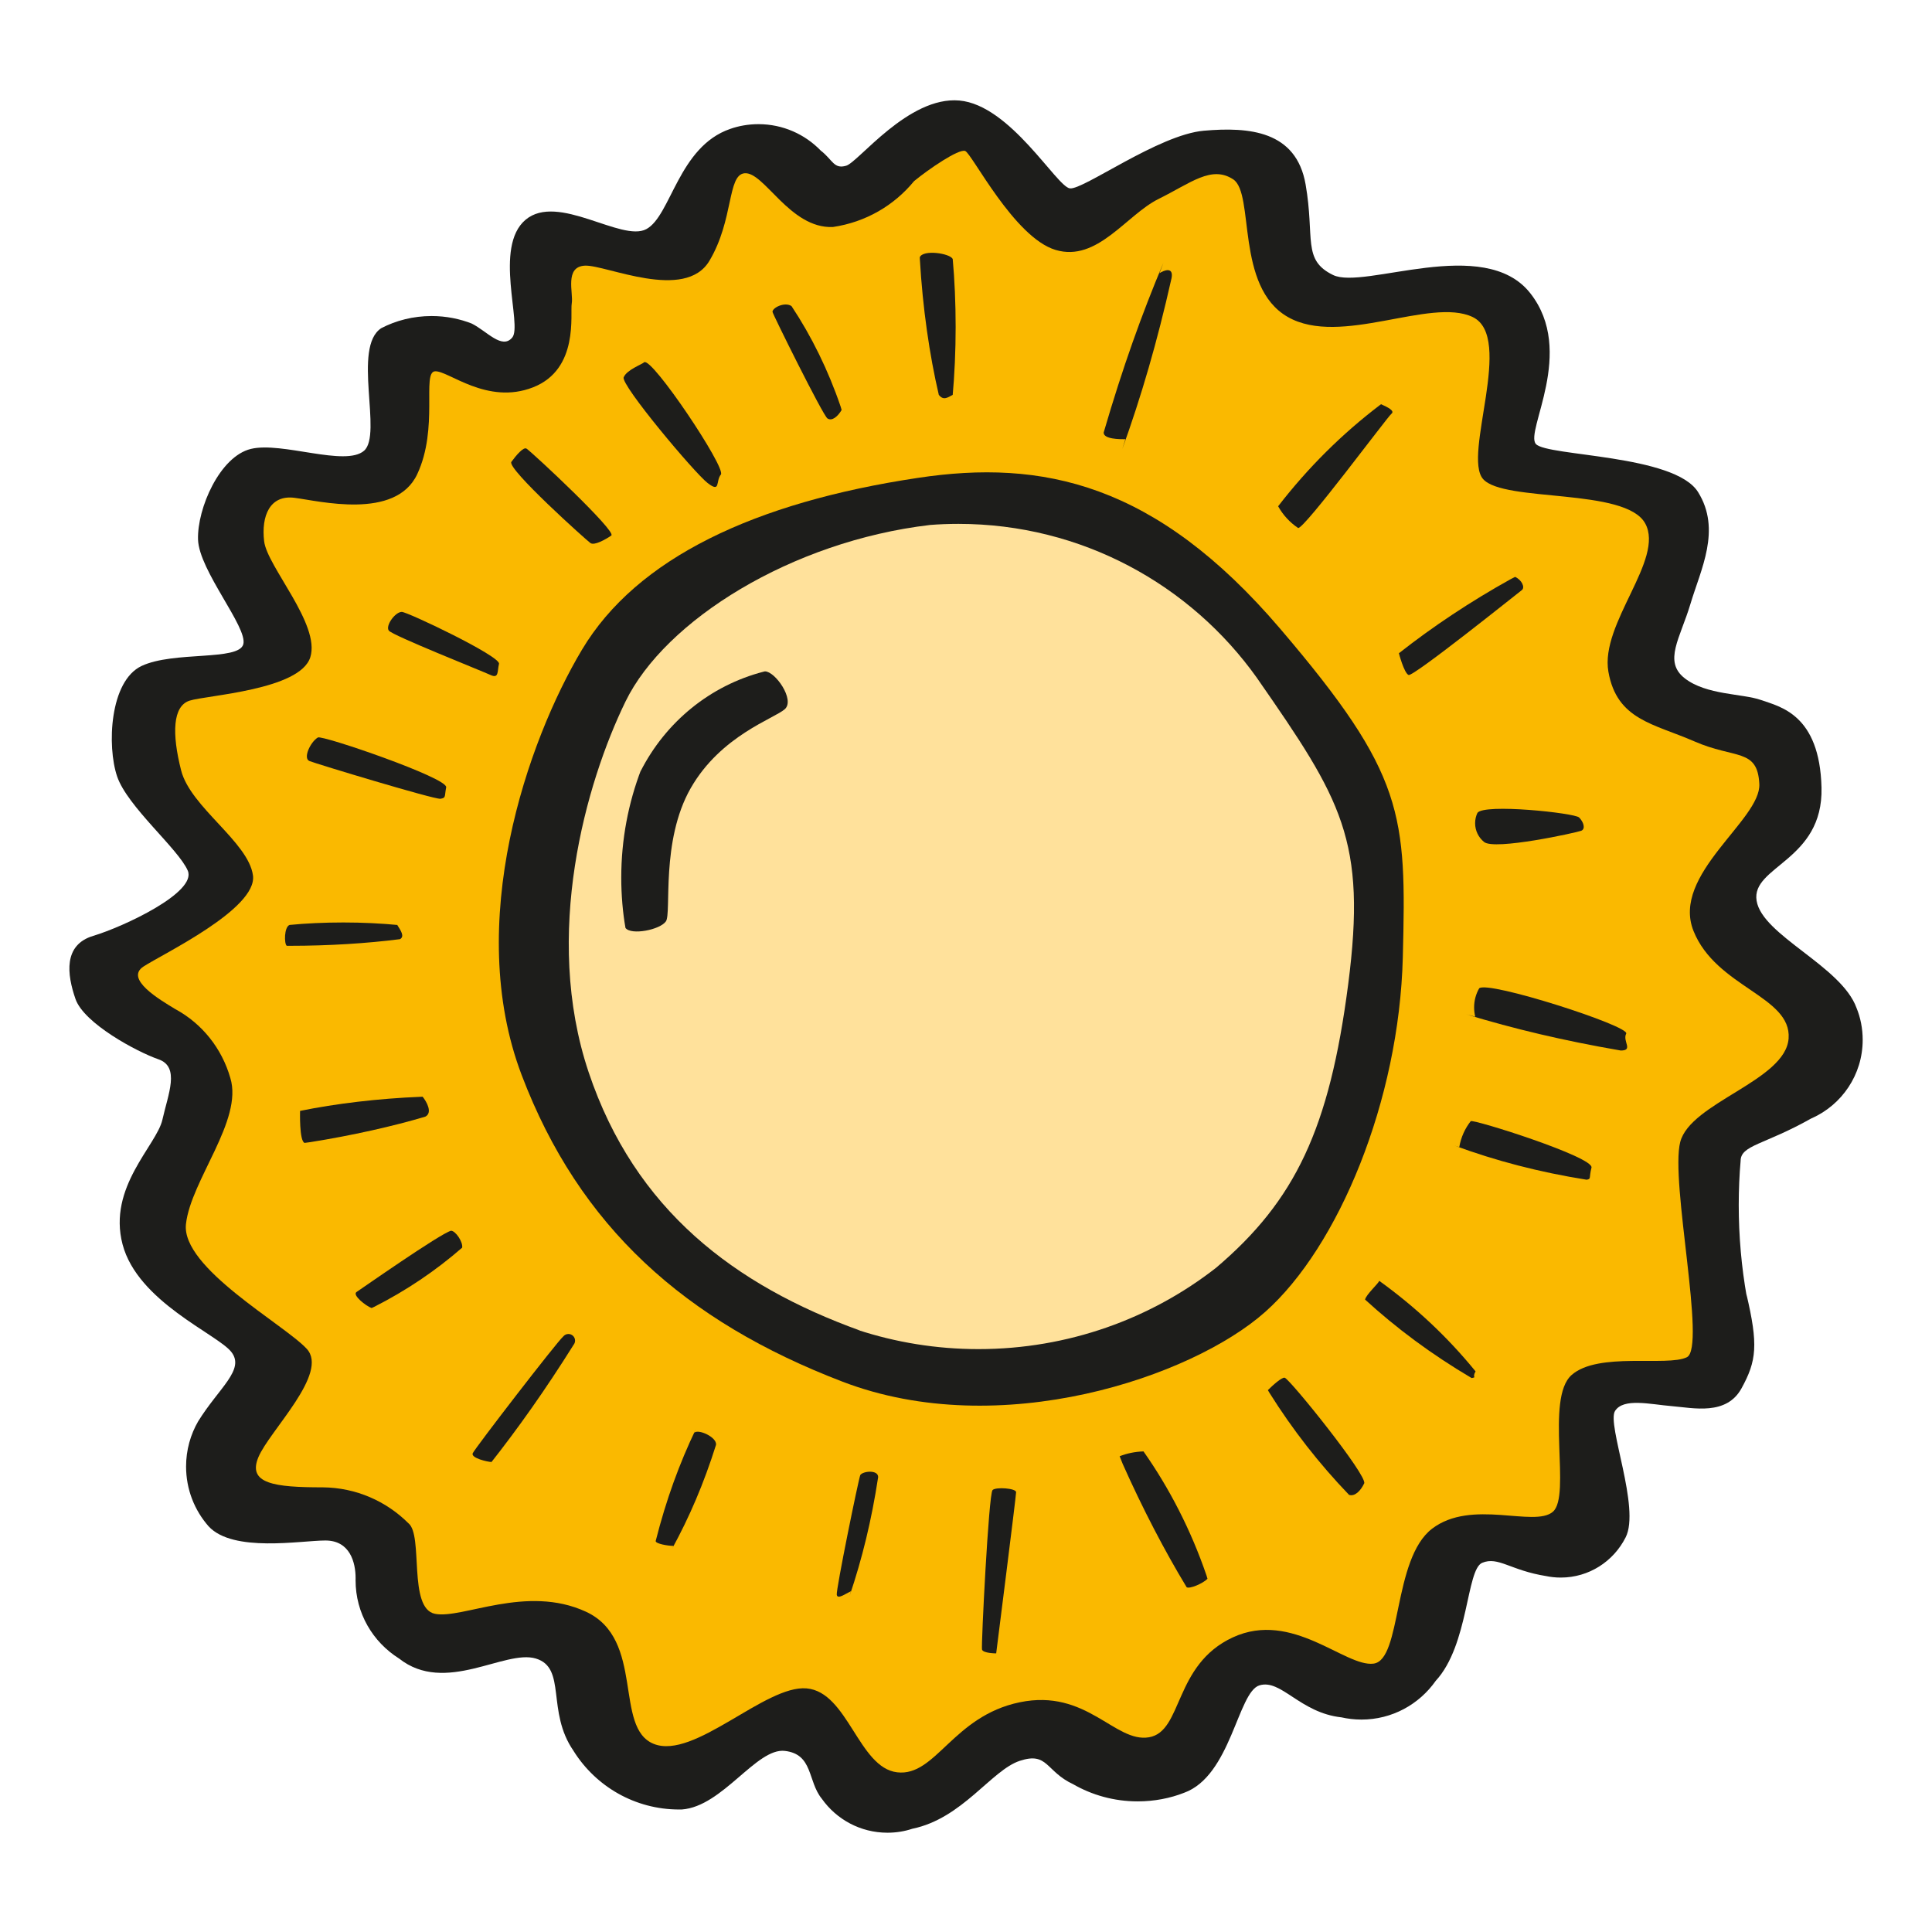 <!-- Generated by IcoMoon.io -->
<svg version="1.1" xmlns="http://www.w3.org/2000/svg" width="64" height="64" viewBox="0 0 64 64">
<path fill="#1d1d1b" d="M24.19 4.27c0.279-0.099 0.6-0.157 0.935-0.157 0.81 0 1.542 0.336 2.064 0.876l0.001 0.001c0.4 0.31 0.43 0.62 0.84 0.5s2.060-2.31 3.75-2.16 3.22 2.85 3.66 2.91 2.94-1.78 4.44-1.91 3.060 0 3.37 1.78-0.12 2.5 0.91 3 5-1.34 6.53 0.6-0.19 4.59 0.19 5 4.59 0.34 5.37 1.59 0.090 2.56-0.25 3.7-0.91 1.91-0.19 2.47 1.91 0.5 2.53 0.72 1.94 0.47 2 2.9-2.34 2.6-2.15 3.75 2.81 2.16 3.31 3.55c0.129 0.313 0.204 0.676 0.204 1.057 0 1.158-0.693 2.153-1.686 2.596l-0.018 0.007c-1.56 0.88-2.34 0.88-2.34 1.41-0.039 0.437-0.062 0.945-0.062 1.459 0 1.039 0.092 2.057 0.267 3.046l-0.015-0.105c0.4 1.69 0.34 2.22-0.16 3.13s-1.59 0.65-2.31 0.59-1.6-0.28-1.88 0.16 0.85 3.22 0.35 4.19c-0.402 0.794-1.213 1.329-2.148 1.329-0.171 0-0.337-0.018-0.498-0.052l0.016 0.003c-1.19-0.19-1.59-0.66-2.12-0.44s-0.44 2.72-1.54 3.91c-0.549 0.78-1.446 1.283-2.46 1.283-0.234 0-0.461-0.027-0.68-0.077l0.020 0.004c-1.38-0.15-2-1.28-2.72-1.060s-0.94 3-2.5 3.56c-0.455 0.179-0.982 0.283-1.533 0.283-0.782 0-1.516-0.209-2.147-0.574l0.021 0.011c-0.93-0.43-0.84-1.090-1.78-0.78s-1.9 1.91-3.56 2.25c-0.246 0.083-0.529 0.131-0.824 0.131-0.896 0-1.689-0.443-2.171-1.122l-0.006-0.008c-0.47-0.58-0.28-1.47-1.22-1.58s-2.060 1.84-3.41 1.94c-0.028 0.001-0.061 0.001-0.093 0.001-1.468 0-2.757-0.768-3.487-1.924l-0.010-0.017c-0.91-1.31-0.22-2.75-1.25-3.060s-3 1.21-4.53 0c-0.871-0.547-1.441-1.502-1.441-2.591 0-0.024 0-0.048 0.001-0.073l-0 0.004c0-0.53-0.19-1.25-1-1.25s-3.060 0.41-3.87-0.47c-0.463-0.525-0.746-1.22-0.746-1.98 0-0.548 0.147-1.062 0.404-1.504l-0.008 0.014c0.69-1.12 1.57-1.72 1.1-2.31s-3.1-1.66-3.6-3.56 1.13-3.28 1.32-4.13 0.59-1.75-0.13-2-2.47-1.19-2.75-2-0.41-1.79 0.59-2.090 3.44-1.44 3.13-2.16-2-2.12-2.34-3.12-0.25-3.16 0.81-3.66 3.22-0.16 3.37-0.72-1.47-2.44-1.5-3.47 0.72-2.75 1.75-3 3.13 0.6 3.75 0.060-0.4-3.43 0.57-4.060c0.485-0.253 1.058-0.402 1.667-0.402 0.48 0 0.938 0.092 1.358 0.26l-0.025-0.009c0.5 0.25 1 0.87 1.34 0.46s-0.63-3 0.44-3.9 3.18 0.75 4 0.31 1.060-2.73 2.78-3.32z"></path>
<path fill="#fab900" d="M24.66 5.74c0.65-0.070 1.5 1.84 2.93 1.78 1.091-0.161 2.029-0.716 2.684-1.513l0.006-0.007c0.5-0.41 1.47-1.070 1.69-1s1.62 2.87 3 3.28 2.34-1.16 3.41-1.69 1.75-1.12 2.47-0.65 0.060 3.56 1.81 4.56 4.72-0.66 6.12 0-0.34 4.59 0.35 5.37 4.72 0.28 5.37 1.47-1.5 3.31-1.22 4.91 1.5 1.72 2.85 2.31 2.090 0.22 2.15 1.41-2.93 3-2.18 4.87 3.25 2.16 3.15 3.56-3.25 2.12-3.59 3.43 0.87 6.81 0.22 7.13-2.94-0.19-3.82 0.59 0 4-0.62 4.53-2.69-0.44-4 0.56-1 4.35-1.94 4.47-2.69-1.78-4.66-0.87-1.65 3.12-2.78 3.31-2.060-1.62-4.28-1.16-2.78 2.47-4.060 2.32-1.63-2.66-3-2.78-3.72 2.37-5.060 1.84-0.28-3.47-2.25-4.38-4.1 0.25-5 0.070-0.38-2.6-0.88-3c-0.728-0.727-1.73-1.18-2.838-1.19h-0.002c-1.6 0-2.5-0.12-2.13-1s2.35-2.78 1.6-3.59-4.16-2.68-4-4.13 1.9-3.44 1.47-4.84c-0.284-0.991-0.939-1.796-1.801-2.27l-0.019-0.010c-0.53-0.32-1.68-1-1.060-1.41s3.78-1.91 3.63-3.020-2.070-2.26-2.38-3.48-0.28-2.13 0.28-2.31 3.66-0.35 4-1.44-1.43-3-1.53-3.84 0.19-1.54 1-1.44 3.35 0.75 4.070-0.78 0.15-3.38 0.59-3.41 1.72 1.13 3.25 0.53 1.22-2.44 1.28-2.78-0.25-1.22 0.44-1.25 3.31 1.2 4.12-0.16 0.59-2.84 1.16-2.9z"></path>
<path fill="#1d1d1b" d="M30.41 15.83c4.11-0.62 7.87 0.16 12 5s4.18 6.13 4.060 10.88-2.13 9.59-4.56 11.75-8.78 4.31-14 2.31-8.72-5.13-10.63-10.16 0.19-11.060 2-14.090 5.72-4.88 11.13-5.69z"></path>
<path fill="#ffe19b" d="M30.81 17.39c0.281-0.023 0.609-0.036 0.939-0.036 4.078 0 7.687 2.013 9.886 5.099l0.025 0.037c2.78 4 3.62 5.34 3 10.12s-1.75 7.16-4.38 9.39c-2.149 1.678-4.889 2.691-7.866 2.691-1.399 0-2.745-0.224-4.005-0.637l0.091 0.026c-4.16-1.5-7.47-4-9-8.56s-0.090-9.59 1.22-12.28 5.5-5.31 10.090-5.85z"></path>
<path fill="#1d1d1b" d="M25.34 22.24c0.34 0 1 0.94 0.66 1.25s-2.12 0.87-3.12 2.62-0.63 4.13-0.82 4.41-1.15 0.47-1.34 0.22c-0.089-0.502-0.14-1.080-0.14-1.669 0-1.265 0.235-2.475 0.663-3.589l-0.023 0.068c0.831-1.634 2.303-2.841 4.076-3.3l0.044-0.010z"></path>
<path fill="#1d1d1b" d="M21.34 12c0.26-0.17 2.72 3.5 2.54 3.72s0 0.62-0.44 0.28-2.88-3.25-2.78-3.5 0.59-0.42 0.68-0.5z"></path>
<path fill="#1d1d1b" d="M25.59 10.33c0-0.14 0.41-0.34 0.63-0.19 0.658 0.99 1.22 2.128 1.63 3.337l0.030 0.104c-0.13 0.22-0.32 0.38-0.47 0.28s-1.82-3.47-1.82-3.53z"></path>
<path fill="#1d1d1b" d="M30.47 8.52c0.11-0.26 1-0.13 1.090 0.060 0.062 0.674 0.097 1.458 0.097 2.25s-0.035 1.576-0.105 2.35l0.007-0.1c-0.18 0.1-0.31 0.19-0.46 0-0.31-1.326-0.535-2.888-0.627-4.485l-0.003-0.075z"></path>
<path fill="#1d1d1b" d="M38.41 9.050c0.15-0.1 0.47-0.22 0.4 0.16-0.481 2.143-1.007 3.929-1.633 5.668l0.103-0.328c-0.19 0-0.72 0-0.72-0.22 0.632-2.165 1.261-3.918 1.979-5.625l-0.129 0.345z"></path>
<path fill="#1d1d1b" d="M42.34 16.77c0.993-1.284 2.115-2.396 3.366-3.348l0.044-0.032c0.22 0.1 0.47 0.22 0.34 0.32s-2.9 3.84-3.090 3.78c-0.274-0.186-0.496-0.427-0.655-0.71l-0.005-0.010z"></path>
<path fill="#1d1d1b" d="M46.34 21.64c1.122-0.884 2.381-1.721 3.705-2.456l0.145-0.074c0.22 0.1 0.34 0.35 0.22 0.44s-3.6 2.88-3.75 2.81-0.32-0.72-0.32-0.72z"></path>
<path fill="#1d1d1b" d="M48.94 26.93c0.21-0.32 3.22 0 3.37 0.15s0.22 0.38 0.070 0.44-2.88 0.66-3.22 0.37c-0.181-0.148-0.295-0.371-0.295-0.621 0-0.123 0.028-0.24 0.078-0.344l-0.002 0.005z"></path>
<path fill="#1d1d1b" d="M49 32.74c0.27-0.27 5 1.25 4.87 1.5s0.25 0.56-0.18 0.56c-1.91-0.329-3.534-0.718-5.118-1.198l0.298 0.078c-0.024-0.093-0.038-0.199-0.038-0.309 0-0.232 0.062-0.45 0.171-0.637l-0.003 0.006z"></path>
<path fill="#1d1d1b" d="M48.72 37.14c0.1-0.070 4.090 1.19 4 1.54s0 0.37-0.16 0.4c-1.599-0.255-3.019-0.631-4.379-1.131l0.159 0.051c0.057-0.33 0.191-0.621 0.383-0.864l-0.003 0.004z"></path>
<path fill="#1d1d1b" d="M45.69 42.43c1.211 0.874 2.26 1.862 3.167 2.971l0.023 0.029c-0.13 0.22 0.060 0.18-0.13 0.22-1.334-0.788-2.49-1.648-3.546-2.614l0.016 0.014c0.030-0.16 0.44-0.53 0.47-0.62z"></path>
<path fill="#1d1d1b" d="M42.56 45.64c0.19 0.070 2.75 3.25 2.63 3.5s-0.31 0.44-0.5 0.38c-0.987-1.026-1.874-2.162-2.639-3.383l-0.051-0.087c0.16-0.16 0.47-0.44 0.56-0.41z"></path>
<path fill="#1d1d1b" d="M37.88 48.080c0.855 1.214 1.574 2.611 2.085 4.103l0.035 0.117c-0.16 0.16-0.59 0.34-0.69 0.28-0.723-1.192-1.465-2.616-2.12-4.088l-0.1-0.252c0.233-0.093 0.504-0.151 0.786-0.16l0.004-0z"></path>
<path fill="#1d1d1b" d="M32.88 49.36c0.11-0.11 0.78-0.060 0.78 0.070s-0.66 5.34-0.66 5.34-0.44 0-0.47-0.13 0.22-5.15 0.35-5.28z"></path>
<path fill="#1d1d1b" d="M28.5 48.86c0.090-0.13 0.59-0.18 0.59 0.070-0.219 1.44-0.533 2.714-0.948 3.942l0.047-0.162c-0.19 0.090-0.44 0.28-0.47 0.12s0.72-3.83 0.78-3.97z"></path>
<path fill="#1d1d1b" d="M23 47.46c0.14-0.13 0.75 0.15 0.72 0.4-0.407 1.291-0.885 2.4-1.459 3.449l0.049-0.099c-0.18 0-0.59-0.070-0.59-0.16 0.349-1.379 0.787-2.573 1.331-3.708l-0.051 0.118z"></path>
<path fill="#1d1d1b" d="M18.66 44.27c0.041-0.049 0.102-0.080 0.17-0.080 0.122 0 0.22 0.099 0.22 0.22 0 0.053-0.019 0.102-0.050 0.14l0-0c-0.937 1.494-1.833 2.76-2.791 3.974l0.071-0.094c-0.12 0-0.69-0.13-0.62-0.29s2.78-3.68 3-3.87z"></path>
<path fill="#1d1d1b" d="M14.94 40.77c0.15 0 0.4 0.37 0.37 0.56-0.871 0.76-1.857 1.426-2.919 1.963l-0.081 0.037c-0.18-0.060-0.65-0.43-0.5-0.53s2.78-1.94 3.13-2.030z"></path>
<path fill="#1d1d1b" d="M9.94 36.8c1.187-0.242 2.583-0.41 4.007-0.468l0.053-0.002c0.13 0.16 0.34 0.53 0.090 0.66-1.078 0.321-2.428 0.624-3.806 0.844l-0.194 0.026c-0.18-0.060-0.15-1.060-0.15-1.060z"></path>
<path fill="#1d1d1b" d="M9.59 30.64c0.535-0.053 1.156-0.082 1.785-0.082s1.25 0.030 1.863 0.089l-0.078-0.006c0.12 0.19 0.25 0.38 0.090 0.47-1.094 0.14-2.359 0.22-3.643 0.22-0.038 0-0.075-0-0.113-0h0.006c-0.090-0.060-0.090-0.62 0.090-0.69z"></path>
<path fill="#1d1d1b" d="M10.53 24.43c0.13-0.090 4.31 1.34 4.25 1.65s0 0.35-0.19 0.38-4.12-1.16-4.34-1.25 0.030-0.63 0.28-0.78z"></path>
<path fill="#1d1d1b" d="M13.31 20.27c0.19 0 3.28 1.47 3.22 1.72s0 0.5-0.28 0.37-3.25-1.31-3.37-1.47 0.21-0.62 0.43-0.62z"></path>
<path fill="#1d1d1b" d="M17.44 14.86c0.22 0.15 3 2.75 2.81 2.88s-0.56 0.34-0.69 0.25-2.78-2.47-2.62-2.69 0.4-0.5 0.5-0.44z"></path>
</svg>
